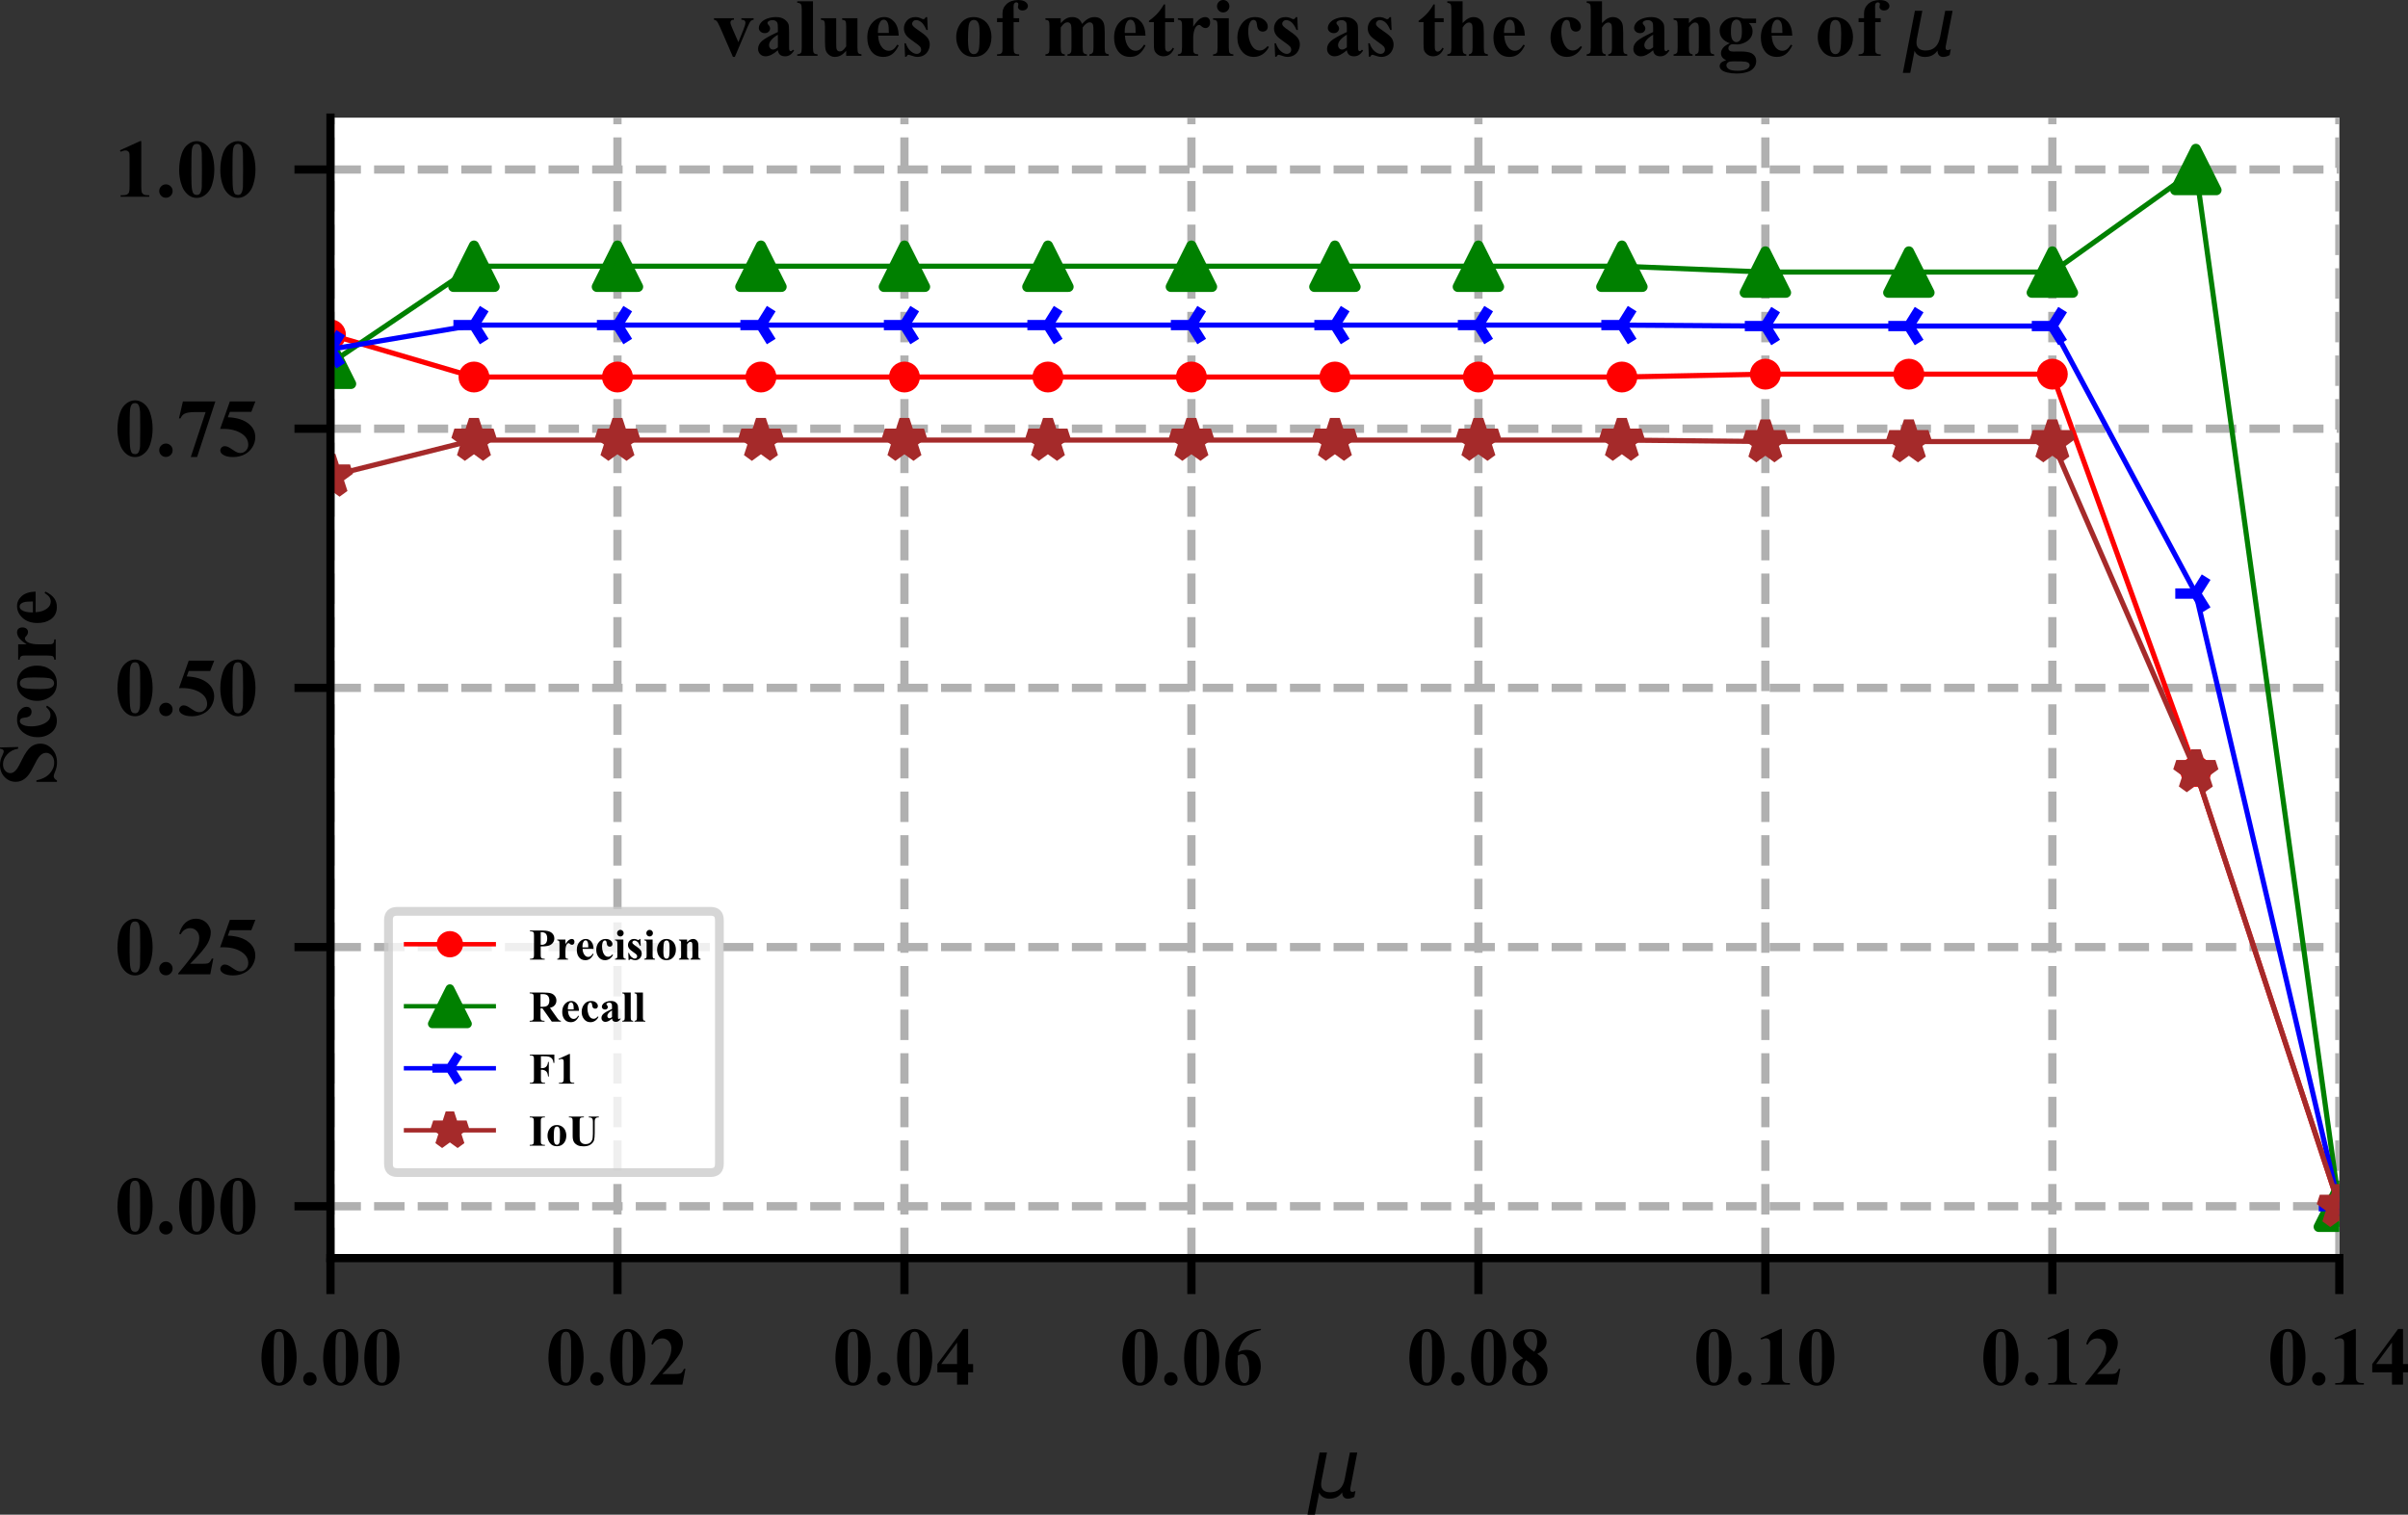 <?xml version="1.0" encoding="UTF-8" standalone="no"?>
<svg
   xmlns:dc="http://purl.org/dc/elements/1.1/"
   xmlns:cc="http://creativecommons.org/ns#"
   xmlns:rdf="http://www.w3.org/1999/02/22-rdf-syntax-ns#"
   xmlns:svg="http://www.w3.org/2000/svg"
   xmlns="http://www.w3.org/2000/svg"
   xmlns:xlink="http://www.w3.org/1999/xlink"
   xmlns:sodipodi="http://sodipodi.sourceforge.net/DTD/sodipodi-0.dtd"
   xmlns:inkscape="http://www.inkscape.org/namespaces/inkscape"
   inkscape:export-ydpi="300"
   inkscape:export-xdpi="300"
   inkscape:export-filename="C:\python_pycharm_label_test\compared_experiments\segmentation\216802_216803-100050_100051-18_mu_polyline.png"
   inkscape:version="1.0 (4035a4fb49, 2020-05-01)"
   sodipodi:docname="216802_216803-100050_100051-18_mu_polyline.svg"
   id="svg689"
   width="234.105pt"
   viewBox="0 0 234.105 147.265"
   version="1.1"
   height="147.265pt">
  <rect x="0" y="0" width="234.105" height="147.265" fill="#333333" stroke="none"/>
  <sodipodi:namedview
     inkscape:current-layer="axes_1"
     inkscape:window-maximized="1"
     inkscape:window-y="-8"
     inkscape:window-x="-8"
     inkscape:cy="88.213333"
     inkscape:cx="168.83833"
     inkscape:zoom="3.2738095"
     showgrid="false"
     id="namedview691"
     inkscape:window-height="1058"
     inkscape:window-width="1858"
     inkscape:pageshadow="2"
     inkscape:pageopacity="0"
     guidetolerance="10"
     gridtolerance="10"
     objecttolerance="10"
     borderopacity="1"
     bordercolor="#666666"
     pagecolor="#ffffff" />
  <defs
     id="defs4">
    <style
       id="style2"
       type="text/css">
*{stroke-linecap:butt;stroke-linejoin:round;}
  </style>
  </defs>
  <g
     transform="translate(0.629,-5.84)"
     id="figure_1">
    <g
       id="axes_1">
      <g
         id="patch_2">
        <path
           id="path9"
           style="fill:#ffffff"
           d="M 31.5,128.16 H 226.8 V 17.28 H 31.5 Z" />
      </g>
      <g
         id="matplotlib.axis_1">
        <g
           id="xtick_1">
          <g
             id="line2d_1">
            <path
               id="path12"
               style="fill:none;stroke:#b0b0b0;stroke-width:0.8;stroke-dasharray:2.96, 1.28;stroke-dashoffset:0"
               d="M 31.5,128.16 V 17.28"
               clip-path="url(#p0a0aaf928d)" />
          </g>
          <g
             id="line2d_2">
            <defs
               id="defs16">
              <path
                 style="stroke:#000000;stroke-width:0.8"
                 id="m0b8a6eb1d0"
                 d="M 0,0 V 3.5" />
            </defs>
            <g
               id="g20">
              <use
                 height="100%"
                 width="100%"
                 id="use18"
                 y="128.16"
                 xlink:href="#m0b8a6eb1d0"
                 x="31.5"
                 style="stroke:#000000;stroke-width:0.8" />
            </g>
          </g>
          <g
             id="text_1">
            <!-- 0.00 -->
            <defs
               id="defs25">
              <path
                 id="TimesNewRomanPS-BoldMT-48"
                 d="M 46.344,33.109 Q 46.344,23.188 43.562,14.594 41.891,9.328 39.078,5.953 36.281,2.594 32.719,0.609 29.156,-1.375 24.953,-1.375 q -4.781,0 -8.641,2.438 -3.859,2.453 -6.844,7 -2.141,3.312 -3.75,8.828 -2.109,7.469 -2.109,15.438 0,10.781 3.031,19.828 2.484,7.469 7.562,11.438 5.078,3.984 10.75,3.984 5.766,0 10.766,-3.938 5,-3.922 7.344,-10.562 3.281,-9.125 3.281,-19.969 z m -15.047,0.094 q 0,17.391 -0.188,20.266 -0.5,6.781 -2.344,9.172 -1.219,1.562 -3.953,1.562 -2.109,0 -3.328,-1.172 Q 19.672,61.328 19.031,57 q -0.625,-4.312 -0.625,-30.141 0,-14.062 0.984,-18.844 0.734,-3.469 2.094,-4.641 1.375,-1.172 3.609,-1.172 2.453,0 3.672,1.562 2.047,2.734 2.344,8.438 z" />
              <path
                 id="TimesNewRomanPS-BoldMT-46"
                 d="m 12.5,15.047 q 3.422,0 5.781,-2.406 2.375,-2.391 2.375,-5.75 0,-3.375 -2.391,-5.75 Q 15.875,-1.219 12.5,-1.219 q -3.375,0 -5.75,2.359 -2.359,2.375 -2.359,5.75 0,3.359 2.359,5.75 2.375,2.406 5.75,2.406 z" />
            </defs>
            <g
               id="g35"
               transform="matrix(0.08,0,0,-0.08,24.5,140.458)">
              <use
                 height="100%"
                 width="100%"
                 y="0"
                 x="0"
                 id="use27"
                 xlink:href="#TimesNewRomanPS-BoldMT-48" />
              <use
                 height="100%"
                 width="100%"
                 y="0"
                 id="use29"
                 xlink:href="#TimesNewRomanPS-BoldMT-46"
                 x="50" />
              <use
                 height="100%"
                 width="100%"
                 y="0"
                 id="use31"
                 xlink:href="#TimesNewRomanPS-BoldMT-48"
                 x="75" />
              <use
                 height="100%"
                 width="100%"
                 y="0"
                 id="use33"
                 xlink:href="#TimesNewRomanPS-BoldMT-48"
                 x="125" />
            </g>
          </g>
        </g>
        <g
           id="xtick_2">
          <g
             id="line2d_3">
            <path
               id="path39"
               style="fill:none;stroke:#b0b0b0;stroke-width:0.8;stroke-dasharray:2.96, 1.28;stroke-dashoffset:0"
               d="M 59.4,128.16 V 17.28"
               clip-path="url(#p0a0aaf928d)" />
          </g>
          <g
             id="line2d_4">
            <g
               id="g44">
              <use
                 height="100%"
                 width="100%"
                 id="use42"
                 y="128.16"
                 xlink:href="#m0b8a6eb1d0"
                 x="59.4"
                 style="stroke:#000000;stroke-width:0.8" />
            </g>
          </g>
          <g
             id="text_2">
            <!-- 0.02 -->
            <defs
               id="defs48">
              <path
                 id="TimesNewRomanPS-BoldMT-50"
                 d="M 41.406,0 H 2.438 v 1.078 q 17.922,21.328 21.75,28.703 3.844,7.375 3.844,14.406 0,5.125 -3.172,8.516 -3.172,3.406 -7.766,3.406 -7.516,0 -11.672,-7.531 l -1.812,0.641 Q 6.25,58.594 11.625,63.078 q 5.375,4.5 12.406,4.5 5.016,0 9.172,-2.344 4.156,-2.344 6.5,-6.422 2.344,-4.078 2.344,-7.641 0,-6.5 -3.625,-13.188 Q 33.5,28.953 16.891,12.797 h 14.312 q 5.266,0 6.859,0.438 1.594,0.438 2.609,1.484 1.031,1.047 2.688,4.422 H 45.125 Z" />
            </defs>
            <g
               id="g58"
               transform="matrix(0.08,0,0,-0.08,52.4,140.458)">
              <use
                 height="100%"
                 width="100%"
                 y="0"
                 x="0"
                 id="use50"
                 xlink:href="#TimesNewRomanPS-BoldMT-48" />
              <use
                 height="100%"
                 width="100%"
                 y="0"
                 id="use52"
                 xlink:href="#TimesNewRomanPS-BoldMT-46"
                 x="50" />
              <use
                 height="100%"
                 width="100%"
                 y="0"
                 id="use54"
                 xlink:href="#TimesNewRomanPS-BoldMT-48"
                 x="75" />
              <use
                 height="100%"
                 width="100%"
                 y="0"
                 id="use56"
                 xlink:href="#TimesNewRomanPS-BoldMT-50"
                 x="125" />
            </g>
          </g>
        </g>
        <g
           id="xtick_3">
          <g
             id="line2d_5">
            <path
               id="path62"
               style="fill:none;stroke:#b0b0b0;stroke-width:0.8;stroke-dasharray:2.96, 1.28;stroke-dashoffset:0"
               d="M 87.3,128.16 V 17.28"
               clip-path="url(#p0a0aaf928d)" />
          </g>
          <g
             id="line2d_6">
            <g
               id="g67">
              <use
                 height="100%"
                 width="100%"
                 id="use65"
                 y="128.16"
                 xlink:href="#m0b8a6eb1d0"
                 x="87.3"
                 style="stroke:#000000;stroke-width:0.8" />
            </g>
          </g>
          <g
             id="text_3">
            <!-- 0.04 -->
            <defs
               id="defs71">
              <path
                 id="TimesNewRomanPS-BoldMT-52"
                 d="m 2.484,24.953 31.453,42.625 h 5.953 v -42.625 h 6.062 V 14.844 h -6.062 V 0 H 26.469 V 14.844 H 2.484 Z m 4.75,0 H 26.469 v 26.125 z" />
            </defs>
            <g
               id="g81"
               transform="matrix(0.08,0,0,-0.08,80.3,140.458)">
              <use
                 height="100%"
                 width="100%"
                 y="0"
                 x="0"
                 id="use73"
                 xlink:href="#TimesNewRomanPS-BoldMT-48" />
              <use
                 height="100%"
                 width="100%"
                 y="0"
                 id="use75"
                 xlink:href="#TimesNewRomanPS-BoldMT-46"
                 x="50" />
              <use
                 height="100%"
                 width="100%"
                 y="0"
                 id="use77"
                 xlink:href="#TimesNewRomanPS-BoldMT-48"
                 x="75" />
              <use
                 height="100%"
                 width="100%"
                 y="0"
                 id="use79"
                 xlink:href="#TimesNewRomanPS-BoldMT-52"
                 x="125" />
            </g>
          </g>
        </g>
        <g
           id="xtick_4">
          <g
             id="line2d_7">
            <path
               id="path85"
               style="fill:none;stroke:#b0b0b0;stroke-width:0.8;stroke-dasharray:2.96, 1.28;stroke-dashoffset:0"
               d="M 115.2,128.16 V 17.28"
               clip-path="url(#p0a0aaf928d)" />
          </g>
          <g
             id="line2d_8">
            <g
               id="g90">
              <use
                 height="100%"
                 width="100%"
                 id="use88"
                 y="128.16"
                 xlink:href="#m0b8a6eb1d0"
                 x="115.2"
                 style="stroke:#000000;stroke-width:0.8" />
            </g>
          </g>
          <g
             id="text_4">
            <!-- 0.06 -->
            <defs
               id="defs94">
              <path
                 id="TimesNewRomanPS-BoldMT-54"
                 d="M 46.969,67.578 V 66.219 q -8.828,-2.25 -14.188,-5.797 -5.344,-3.531 -8.453,-8.594 -3.094,-5.047 -4.797,-12.516 2.156,1.453 3.562,1.906 3.172,0.969 6.406,0.969 7.422,0 12.375,-5.406 4.953,-5.391 4.953,-14.703 0,-6.547 -2.688,-12.016 -2.688,-5.469 -7.625,-8.453 Q 31.594,-1.375 25.984,-1.375 19.875,-1.375 14.688,1.969 9.516,5.328 6.609,11.766 3.719,18.219 3.719,25.781 q 0,11.141 5.344,20.734 5.344,9.594 15.172,15.281 9.844,5.688 22.734,5.781 z M 18.891,35.359 Q 18.5,28.609 18.5,25.484 18.5,18.75 19.797,12.453 21.094,6.156 23.344,3.609 24.953,1.812 27.156,1.812 q 2.234,0 3.984,2.609 1.766,2.609 1.766,10.625 0,13.469 -3.266,18.594 -2.094,3.328 -5.672,3.328 -1.953,0 -5.078,-1.609 z" />
            </defs>
            <g
               id="g104"
               transform="matrix(0.08,0,0,-0.08,108.2,140.458)">
              <use
                 height="100%"
                 width="100%"
                 y="0"
                 x="0"
                 id="use96"
                 xlink:href="#TimesNewRomanPS-BoldMT-48" />
              <use
                 height="100%"
                 width="100%"
                 y="0"
                 id="use98"
                 xlink:href="#TimesNewRomanPS-BoldMT-46"
                 x="50" />
              <use
                 height="100%"
                 width="100%"
                 y="0"
                 id="use100"
                 xlink:href="#TimesNewRomanPS-BoldMT-48"
                 x="75" />
              <use
                 height="100%"
                 width="100%"
                 y="0"
                 id="use102"
                 xlink:href="#TimesNewRomanPS-BoldMT-54"
                 x="125" />
            </g>
          </g>
        </g>
        <g
           id="xtick_5">
          <g
             id="line2d_9">
            <path
               id="path108"
               style="fill:none;stroke:#b0b0b0;stroke-width:0.8;stroke-dasharray:2.96, 1.28;stroke-dashoffset:0"
               d="M 143.1,128.16 V 17.28"
               clip-path="url(#p0a0aaf928d)" />
          </g>
          <g
             id="line2d_10">
            <g
               id="g113">
              <use
                 height="100%"
                 width="100%"
                 id="use111"
                 y="128.16"
                 xlink:href="#m0b8a6eb1d0"
                 x="143.1"
                 style="stroke:#000000;stroke-width:0.8" />
            </g>
          </g>
          <g
             id="text_5">
            <!-- 0.08 -->
            <defs
               id="defs117">
              <path
                 id="TimesNewRomanPS-BoldMT-56"
                 d="m 34.078,37.406 q 6.984,-5.125 9.688,-9.547 2.719,-4.422 2.719,-10.141 0,-8 -6.031,-13.547 -6.031,-5.547 -16.375,-5.547 -9.812,0 -15.188,4.828 -5.375,4.844 -5.375,11.828 0,5.328 3.094,9.328 3.109,4 10.328,7.328 -7.859,6 -10.078,9.812 -2.219,3.812 -2.219,8.844 0,6.641 5.641,11.688 5.641,5.047 15.453,5.047 9.469,0 14.562,-4.469 5.109,-4.453 5.109,-10.703 0,-4.688 -2.766,-8.281 -2.75,-3.594 -8.562,-6.469 z M 30.375,39.891 q 1.797,2.438 2.672,5.469 Q 33.938,48.391 33.938,52 q 0,6.344 -2.734,9.719 -2.047,2.594 -5.672,2.594 -3.266,0 -5.562,-2.375 -2.297,-2.359 -2.297,-5.875 0,-3.578 2.562,-7.406 2.562,-3.828 10.141,-8.766 z M 20.609,29.594 q -1.516,-1.375 -2.156,-2.5 -0.969,-1.703 -1.75,-4.984 -0.781,-3.266 -0.781,-6.828 0,-4.594 1.172,-7.688 Q 18.266,4.5 20.438,3.125 q 2.172,-1.359 4.469,-1.359 3.562,0 6,2.609 2.438,2.609 2.438,7.156 0,9.469 -12.734,18.062 z" />
            </defs>
            <g
               id="g127"
               transform="matrix(0.08,0,0,-0.08,136.1,140.458)">
              <use
                 height="100%"
                 width="100%"
                 y="0"
                 x="0"
                 id="use119"
                 xlink:href="#TimesNewRomanPS-BoldMT-48" />
              <use
                 height="100%"
                 width="100%"
                 y="0"
                 id="use121"
                 xlink:href="#TimesNewRomanPS-BoldMT-46"
                 x="50" />
              <use
                 height="100%"
                 width="100%"
                 y="0"
                 id="use123"
                 xlink:href="#TimesNewRomanPS-BoldMT-48"
                 x="75" />
              <use
                 height="100%"
                 width="100%"
                 y="0"
                 id="use125"
                 xlink:href="#TimesNewRomanPS-BoldMT-56"
                 x="125" />
            </g>
          </g>
        </g>
        <g
           id="xtick_6">
          <g
             id="line2d_11">
            <path
               id="path131"
               style="fill:none;stroke:#b0b0b0;stroke-width:0.8;stroke-dasharray:2.96, 1.28;stroke-dashoffset:0"
               d="M 171,128.16 V 17.28"
               clip-path="url(#p0a0aaf928d)" />
          </g>
          <g
             id="line2d_12">
            <g
               id="g136">
              <use
                 height="100%"
                 width="100%"
                 id="use134"
                 y="128.16"
                 xlink:href="#m0b8a6eb1d0"
                 x="171"
                 style="stroke:#000000;stroke-width:0.8" />
            </g>
          </g>
          <g
             id="text_6">
            <!-- 0.10 -->
            <defs
               id="defs140">
              <path
                 id="TimesNewRomanPS-BoldMT-49"
                 d="m 32.562,67.578 v -54.156 q 0,-6.094 0.531,-7.781 0.547,-1.688 2.25,-2.766 1.719,-1.062 5.484,-1.062 h 1.5 V 0 H 7.469 v 1.812 h 1.766 q 4.25,0 6.047,0.969 1.812,0.984 2.438,2.688 0.641,1.703 0.641,7.953 V 47.75 q 0,4.594 -0.438,5.734 -0.438,1.156 -1.641,1.953 -1.188,0.812 -2.75,0.812 -2.5,0 -6.062,-1.562 l -0.875,1.766 24.359,11.125 z" />
            </defs>
            <g
               id="g150"
               transform="matrix(0.08,0,0,-0.08,164,140.458)">
              <use
                 height="100%"
                 width="100%"
                 y="0"
                 x="0"
                 id="use142"
                 xlink:href="#TimesNewRomanPS-BoldMT-48" />
              <use
                 height="100%"
                 width="100%"
                 y="0"
                 id="use144"
                 xlink:href="#TimesNewRomanPS-BoldMT-46"
                 x="50" />
              <use
                 height="100%"
                 width="100%"
                 y="0"
                 id="use146"
                 xlink:href="#TimesNewRomanPS-BoldMT-49"
                 x="75" />
              <use
                 height="100%"
                 width="100%"
                 y="0"
                 id="use148"
                 xlink:href="#TimesNewRomanPS-BoldMT-48"
                 x="125" />
            </g>
          </g>
        </g>
        <g
           id="xtick_7">
          <g
             id="line2d_13">
            <path
               id="path154"
               style="fill:none;stroke:#b0b0b0;stroke-width:0.8;stroke-dasharray:2.96, 1.28;stroke-dashoffset:0"
               d="M 198.9,128.16 V 17.28"
               clip-path="url(#p0a0aaf928d)" />
          </g>
          <g
             id="line2d_14">
            <g
               id="g159">
              <use
                 height="100%"
                 width="100%"
                 id="use157"
                 y="128.16"
                 xlink:href="#m0b8a6eb1d0"
                 x="198.9"
                 style="stroke:#000000;stroke-width:0.8" />
            </g>
          </g>
          <g
             id="text_7">
            <!-- 0.12 -->
            <g
               id="g170"
               transform="matrix(0.08,0,0,-0.08,191.9,140.458)">
              <use
                 height="100%"
                 width="100%"
                 y="0"
                 x="0"
                 id="use162"
                 xlink:href="#TimesNewRomanPS-BoldMT-48" />
              <use
                 height="100%"
                 width="100%"
                 y="0"
                 id="use164"
                 xlink:href="#TimesNewRomanPS-BoldMT-46"
                 x="50" />
              <use
                 height="100%"
                 width="100%"
                 y="0"
                 id="use166"
                 xlink:href="#TimesNewRomanPS-BoldMT-49"
                 x="75" />
              <use
                 height="100%"
                 width="100%"
                 y="0"
                 id="use168"
                 xlink:href="#TimesNewRomanPS-BoldMT-50"
                 x="125" />
            </g>
          </g>
        </g>
        <g
           id="xtick_8">
          <g
             id="line2d_15">
            <path
               id="path174"
               style="fill:none;stroke:#b0b0b0;stroke-width:0.8;stroke-dasharray:2.96, 1.28;stroke-dashoffset:0"
               d="M 226.8,128.16 V 17.28"
               clip-path="url(#p0a0aaf928d)" />
          </g>
          <g
             id="line2d_16">
            <g
               id="g179">
              <use
                 height="100%"
                 width="100%"
                 id="use177"
                 y="128.16"
                 xlink:href="#m0b8a6eb1d0"
                 x="226.8"
                 style="stroke:#000000;stroke-width:0.8" />
            </g>
          </g>
          <g
             id="text_8">
            <!-- 0.14 -->
            <g
               id="g190"
               transform="matrix(0.08,0,0,-0.08,219.8,140.458)">
              <use
                 height="100%"
                 width="100%"
                 y="0"
                 x="0"
                 id="use182"
                 xlink:href="#TimesNewRomanPS-BoldMT-48" />
              <use
                 height="100%"
                 width="100%"
                 y="0"
                 id="use184"
                 xlink:href="#TimesNewRomanPS-BoldMT-46"
                 x="50" />
              <use
                 height="100%"
                 width="100%"
                 y="0"
                 id="use186"
                 xlink:href="#TimesNewRomanPS-BoldMT-49"
                 x="75" />
              <use
                 height="100%"
                 width="100%"
                 y="0"
                 id="use188"
                 xlink:href="#TimesNewRomanPS-BoldMT-52"
                 x="125" />
            </g>
          </g>
        </g>
        <g
           id="text_9">
          <!-- $\mu$ -->
          <defs
             id="defs195">
            <path
               id="DejaVuSans-Oblique-956"
               d="M -1.312,-20.797 13.375,54.688 h 9.031 L 15.766,20.656 q -0.188,-1.031 -0.344,-2.297 -0.141,-1.266 -0.141,-2.531 0,-4.547 2.859,-7 Q 21,6.391 26.312,6.391 q 7.234,0 11.672,4.094 Q 42.438,14.594 44,22.797 L 50.203,54.688 H 59.188 L 51.031,12.641 Q 50.828,11.719 50.75,11.031 50.688,10.359 50.688,9.812 q 0,-1.516 0.609,-2.219 0.609,-0.703 1.922,-0.703 0.5,0 1.344,0.234 0.859,0.25 2.422,0.891 l -1.375,-7.234 q -2.141,-1.078 -4.094,-1.641 -1.953,-0.562 -3.812,-0.562 -3.219,0 -5.047,2.047 -1.828,2.062 -1.828,5.672 -2.734,-3.906 -6.531,-5.812 -3.781,-1.906 -8.906,-1.906 -4.547,0 -7.938,2.094 -3.391,2.109 -4.469,5.531 l -5.266,-27 z" />
          </defs>
          <g
             id="g199"
             transform="matrix(0.08,0,0,-0.08,126.59,151.466)">
            <use
               height="100%"
               width="100%"
               y="0"
               x="0"
               id="use197"
               xlink:href="#DejaVuSans-Oblique-956"
               transform="translate(0,0.312)" />
          </g>
        </g>
      </g>
      <g
         id="matplotlib.axis_2">
        <g
           id="ytick_1">
          <g
             id="line2d_17">
            <path
               id="path203"
               style="fill:none;stroke:#b0b0b0;stroke-width:0.8;stroke-dasharray:2.96, 1.28;stroke-dashoffset:0"
               d="M 31.5,123.12 H 226.8"
               clip-path="url(#p0a0aaf928d)" />
          </g>
          <g
             id="line2d_18">
            <defs
               id="defs207">
              <path
                 style="stroke:#000000;stroke-width:0.8"
                 id="mb89e1f6b48"
                 d="M 0,0 H -3.5" />
            </defs>
            <g
               id="g211">
              <use
                 height="100%"
                 width="100%"
                 id="use209"
                 y="123.12"
                 xlink:href="#mb89e1f6b48"
                 x="31.5"
                 style="stroke:#000000;stroke-width:0.8" />
            </g>
          </g>
          <g
             id="text_10">
            <!-- 0.00 -->
            <g
               id="g222"
               transform="matrix(0.08,0,0,-0.08,10.5,125.769)">
              <use
                 height="100%"
                 width="100%"
                 y="0"
                 x="0"
                 id="use214"
                 xlink:href="#TimesNewRomanPS-BoldMT-48" />
              <use
                 height="100%"
                 width="100%"
                 y="0"
                 id="use216"
                 xlink:href="#TimesNewRomanPS-BoldMT-46"
                 x="50" />
              <use
                 height="100%"
                 width="100%"
                 y="0"
                 id="use218"
                 xlink:href="#TimesNewRomanPS-BoldMT-48"
                 x="75" />
              <use
                 height="100%"
                 width="100%"
                 y="0"
                 id="use220"
                 xlink:href="#TimesNewRomanPS-BoldMT-48"
                 x="125" />
            </g>
          </g>
        </g>
        <g
           id="ytick_2">
          <g
             id="line2d_19">
            <path
               id="path226"
               style="fill:none;stroke:#b0b0b0;stroke-width:0.8;stroke-dasharray:2.96, 1.28;stroke-dashoffset:0"
               d="M 31.5,97.92 H 226.8"
               clip-path="url(#p0a0aaf928d)" />
          </g>
          <g
             id="line2d_20">
            <g
               id="g231">
              <use
                 height="100%"
                 width="100%"
                 id="use229"
                 y="97.92"
                 xlink:href="#mb89e1f6b48"
                 x="31.5"
                 style="stroke:#000000;stroke-width:0.8" />
            </g>
          </g>
          <g
             id="text_11">
            <!-- 0.25 -->
            <defs
               id="defs235">
              <path
                 id="TimesNewRomanPS-BoldMT-53"
                 d="m 15.234,66.219 h 31 L 41.312,53.609 H 15.234 L 12.75,47.016 q 16.844,-0.625 25.922,-8.391 7.469,-6.391 7.469,-15.922 0,-6.094 -3.469,-11.938 Q 39.203,4.938 32.906,1.781 26.609,-1.375 19.094,-1.375 q -8.109,0 -12.453,3.031 -3.031,2.156 -3.031,4.891 0,2.094 1.578,3.703 1.594,1.609 3.703,1.609 1.906,0 3.859,-0.781 1.953,-0.781 6.688,-4.094 2.969,-2.047 5.125,-2.828 1.516,-0.594 3.422,-0.594 4,0 6.797,2.922 2.812,2.938 2.812,7.047 0,8.594 -8.594,13.953 -8.594,5.375 -21.672,5.375 Q 6,32.859 3.375,32.812 Z" />
            </defs>
            <g
               id="g245"
               transform="matrix(0.08,0,0,-0.08,10.5,100.569)">
              <use
                 height="100%"
                 width="100%"
                 y="0"
                 x="0"
                 id="use237"
                 xlink:href="#TimesNewRomanPS-BoldMT-48" />
              <use
                 height="100%"
                 width="100%"
                 y="0"
                 id="use239"
                 xlink:href="#TimesNewRomanPS-BoldMT-46"
                 x="50" />
              <use
                 height="100%"
                 width="100%"
                 y="0"
                 id="use241"
                 xlink:href="#TimesNewRomanPS-BoldMT-50"
                 x="75" />
              <use
                 height="100%"
                 width="100%"
                 y="0"
                 id="use243"
                 xlink:href="#TimesNewRomanPS-BoldMT-53"
                 x="125" />
            </g>
          </g>
        </g>
        <g
           id="ytick_3">
          <g
             id="line2d_21">
            <path
               id="path249"
               style="fill:none;stroke:#b0b0b0;stroke-width:0.8;stroke-dasharray:2.96, 1.28;stroke-dashoffset:0"
               d="M 31.5,72.72 H 226.8"
               clip-path="url(#p0a0aaf928d)" />
          </g>
          <g
             id="line2d_22">
            <g
               id="g254">
              <use
                 height="100%"
                 width="100%"
                 id="use252"
                 y="72.72"
                 xlink:href="#mb89e1f6b48"
                 x="31.5"
                 style="stroke:#000000;stroke-width:0.8" />
            </g>
          </g>
          <g
             id="text_12">
            <!-- 0.50 -->
            <g
               id="g265"
               transform="matrix(0.08,0,0,-0.08,10.5,75.369)">
              <use
                 height="100%"
                 width="100%"
                 y="0"
                 x="0"
                 id="use257"
                 xlink:href="#TimesNewRomanPS-BoldMT-48" />
              <use
                 height="100%"
                 width="100%"
                 y="0"
                 id="use259"
                 xlink:href="#TimesNewRomanPS-BoldMT-46"
                 x="50" />
              <use
                 height="100%"
                 width="100%"
                 y="0"
                 id="use261"
                 xlink:href="#TimesNewRomanPS-BoldMT-53"
                 x="75" />
              <use
                 height="100%"
                 width="100%"
                 y="0"
                 id="use263"
                 xlink:href="#TimesNewRomanPS-BoldMT-48"
                 x="125" />
            </g>
          </g>
        </g>
        <g
           id="ytick_4">
          <g
             id="line2d_23">
            <path
               id="path269"
               style="fill:none;stroke:#b0b0b0;stroke-width:0.8;stroke-dasharray:2.96, 1.28;stroke-dashoffset:0"
               d="M 31.5,47.52 H 226.8"
               clip-path="url(#p0a0aaf928d)" />
          </g>
          <g
             id="line2d_24">
            <g
               id="g274">
              <use
                 height="100%"
                 width="100%"
                 id="use272"
                 y="47.52"
                 xlink:href="#mb89e1f6b48"
                 x="31.5"
                 style="stroke:#000000;stroke-width:0.8" />
            </g>
          </g>
          <g
             id="text_13">
            <!-- 0.75 -->
            <defs
               id="defs278">
              <path
                 id="TimesNewRomanPS-BoldMT-55"
                 d="M 17.719,-1.375 35.75,53.266 H 22.016 q -8.047,0 -12.109,-2.094 -2.828,-1.469 -4.688,-5.516 H 3.375 l 4.781,20.562 H 47.609 L 25.391,-1.375 Z" />
            </defs>
            <g
               id="g288"
               transform="matrix(0.08,0,0,-0.08,10.5,50.169)">
              <use
                 height="100%"
                 width="100%"
                 y="0"
                 x="0"
                 id="use280"
                 xlink:href="#TimesNewRomanPS-BoldMT-48" />
              <use
                 height="100%"
                 width="100%"
                 y="0"
                 id="use282"
                 xlink:href="#TimesNewRomanPS-BoldMT-46"
                 x="50" />
              <use
                 height="100%"
                 width="100%"
                 y="0"
                 id="use284"
                 xlink:href="#TimesNewRomanPS-BoldMT-55"
                 x="75" />
              <use
                 height="100%"
                 width="100%"
                 y="0"
                 id="use286"
                 xlink:href="#TimesNewRomanPS-BoldMT-53"
                 x="125" />
            </g>
          </g>
        </g>
        <g
           id="ytick_5">
          <g
             id="line2d_25">
            <path
               id="path292"
               style="fill:none;stroke:#b0b0b0;stroke-width:0.8;stroke-dasharray:2.96, 1.28;stroke-dashoffset:0"
               d="M 31.5,22.32 H 226.8"
               clip-path="url(#p0a0aaf928d)" />
          </g>
          <g
             id="line2d_26">
            <g
               id="g297">
              <use
                 height="100%"
                 width="100%"
                 id="use295"
                 y="22.32"
                 xlink:href="#mb89e1f6b48"
                 x="31.5"
                 style="stroke:#000000;stroke-width:0.8" />
            </g>
          </g>
          <g
             id="text_14">
            <!-- 1.00 -->
            <g
               id="g308"
               transform="matrix(0.08,0,0,-0.08,10.5,24.969)">
              <use
                 height="100%"
                 width="100%"
                 y="0"
                 x="0"
                 id="use300"
                 xlink:href="#TimesNewRomanPS-BoldMT-49" />
              <use
                 height="100%"
                 width="100%"
                 y="0"
                 id="use302"
                 xlink:href="#TimesNewRomanPS-BoldMT-46"
                 x="50" />
              <use
                 height="100%"
                 width="100%"
                 y="0"
                 id="use304"
                 xlink:href="#TimesNewRomanPS-BoldMT-48"
                 x="75" />
              <use
                 height="100%"
                 width="100%"
                 y="0"
                 id="use306"
                 xlink:href="#TimesNewRomanPS-BoldMT-48"
                 x="125" />
            </g>
          </g>
        </g>
        <g
           id="text_15">
          <!-- Score -->
          <defs
             id="defs317">
            <path
               id="TimesNewRomanPS-BoldMT-83"
               d="m 46.969,67.719 0.547,-22.062 h -2 Q 44.094,53.953 38.547,59 q -5.531,5.062 -11.984,5.062 -4.984,0 -7.891,-2.672 -2.906,-2.656 -2.906,-6.109 0,-2.203 1.031,-3.906 1.422,-2.297 4.547,-4.547 2.297,-1.609 10.594,-5.719 11.625,-5.703 15.672,-10.781 4,-5.078 4,-11.625 0,-8.297 -6.469,-14.281 Q 38.672,-1.562 28.719,-1.562 q -3.125,0 -5.922,0.641 -2.781,0.625 -6.969,2.391 -2.344,0.969 -3.859,0.969 -1.281,0 -2.703,-0.984 -1.406,-0.969 -2.281,-2.969 h -1.812 v 25 h 1.812 Q 9.125,12.938 15.25,7.391 q 6.141,-5.531 13.219,-5.531 5.469,0 8.719,2.969 3.25,2.984 3.25,6.938 0,2.344 -1.25,4.531 -1.25,2.203 -3.797,4.188 -2.531,1.984 -8.969,5.156 -9.031,4.438 -13,7.562 -3.953,3.125 -6.078,6.984 -2.125,3.859 -2.125,8.5 0,7.906 5.812,13.469 5.812,5.562 14.656,5.562 3.219,0 6.25,-0.781 2.297,-0.578 5.594,-2.172 3.297,-1.578 4.609,-1.578 1.266,0 2,0.781 0.734,0.781 1.375,3.75 z" />
            <path
               id="TimesNewRomanPS-BoldMT-99"
               d="M 40.625,11.766 42.141,10.594 Q 38.922,4.547 34.109,1.578 29.297,-1.375 23.875,-1.375 q -9.125,0 -14.594,6.891 -5.469,6.891 -5.469,16.562 0,9.312 4.984,16.406 6,8.531 16.547,8.531 7.078,0 11.25,-3.562 4.172,-3.562 4.172,-7.953 0,-2.781 -1.688,-4.453 -1.672,-1.656 -4.406,-1.656 -2.891,0 -4.766,1.906 -1.875,1.906 -2.312,6.797 -0.297,3.062 -1.422,4.297 -1.125,1.219 -2.641,1.219 -2.344,0 -4,-2.5 Q 17,37.359 17,29.594 17,23.141 19.047,17.25 21.094,11.375 24.656,8.5 27.344,6.391 31,6.391 q 2.406,0 4.547,1.125 2.156,1.125 5.078,4.25 z" />
            <path
               id="TimesNewRomanPS-BoldMT-111"
               d="m 24.906,47.016 q 5.953,0 11.078,-3.078 5.125,-3.062 7.781,-8.734 2.672,-5.656 2.672,-12.406 0,-9.703 -4.938,-16.25 Q 35.547,-1.375 25.047,-1.375 q -10.297,0 -15.875,7.234 -5.562,7.234 -5.562,16.75 0,9.812 5.688,17.109 5.688,7.297 15.609,7.297 z m 0.188,-3.453 q -2.484,0 -4.266,-1.891 -1.781,-1.875 -2.344,-7.422 -0.562,-5.531 -0.562,-15.406 0,-5.219 0.688,-9.766 0.531,-3.469 2.281,-5.281 Q 22.656,2 24.906,2 q 2.188,0 3.656,1.219 1.906,1.672 2.547,4.641 0.969,4.641 0.969,18.75 0,8.297 -0.938,11.391 -0.922,3.109 -2.719,4.531 -1.266,1.031 -3.328,1.031 z" />
            <path
               id="TimesNewRomanPS-BoldMT-114"
               d="M 22.312,45.656 V 35.297 q 4.547,7.094 7.953,9.406 3.422,2.312 6.594,2.312 2.734,0 4.375,-1.688 1.641,-1.672 1.641,-4.75 0,-3.266 -1.594,-5.078 -1.578,-1.812 -3.828,-1.812 -2.594,0 -4.5,1.656 -1.891,1.672 -2.234,1.859 -0.5,0.297 -1.125,0.297 -1.422,0 -2.688,-1.078 -2,-1.656 -3.031,-4.734 -1.562,-4.734 -1.562,-10.453 V 10.75 l 0.047,-2.734 q 0,-2.797 0.344,-3.578 0.594,-1.312 1.734,-1.922 1.156,-0.609 3.891,-0.75 V 0 H 3.656 V 1.766 Q 6.641,2 7.688,3.391 8.734,4.781 8.734,10.75 v 25.234 q 0,3.906 -0.391,4.984 -0.484,1.359 -1.422,2 Q 6,43.609 3.656,43.844 v 1.812 z" />
            <path
               id="TimesNewRomanPS-BoldMT-101"
               d="M 42.047,24.469 H 17 Q 17.438,15.375 21.828,10.109 25.203,6.062 29.938,6.062 q 2.922,0 5.312,1.625 2.391,1.641 5.125,5.891 L 42.047,12.5 Q 38.328,4.938 33.828,1.781 29.344,-1.375 23.438,-1.375 13.281,-1.375 8.062,6.453 3.859,12.75 3.859,22.078 3.859,33.5 10.031,40.25 q 6.188,6.766 14.484,6.766 6.938,0 12.031,-5.688 5.109,-5.688 5.5,-16.859 z M 30.031,27.734 q 0,7.859 -0.859,10.781 -0.844,2.938 -2.656,4.453 -1.031,0.875 -2.734,0.875 -2.547,0 -4.156,-2.484 Q 16.75,37.016 16.75,29.438 v -1.703 z" />
          </defs>
          <g
             id="g329"
             transform="matrix(0,-0.08,-0.08,0,4.789,82.271)">
            <use
               height="100%"
               width="100%"
               y="0"
               x="0"
               id="use319"
               xlink:href="#TimesNewRomanPS-BoldMT-83" />
            <use
               height="100%"
               width="100%"
               y="0"
               id="use321"
               xlink:href="#TimesNewRomanPS-BoldMT-99"
               x="55.615" />
            <use
               height="100%"
               width="100%"
               y="0"
               id="use323"
               xlink:href="#TimesNewRomanPS-BoldMT-111"
               x="100" />
            <use
               height="100%"
               width="100%"
               y="0"
               id="use325"
               xlink:href="#TimesNewRomanPS-BoldMT-114"
               x="150" />
            <use
               height="100%"
               width="100%"
               y="0"
               id="use327"
               xlink:href="#TimesNewRomanPS-BoldMT-101"
               x="194.369" />
          </g>
        </g>
      </g>
      <g
         id="line2d_27">
        <path
           id="path333"
           style="fill:none;stroke:#ff0000;stroke-width:0.5;stroke-linecap:square"
           d="m 31.5,38.392 13.95,4.104 h 13.95 13.95 13.95 13.95 13.95 13.95 13.95 13.95 L 171,42.219 h 13.95 13.95 L 212.85,80.845 226.8,123.12"
           clip-path="url(#p0a0aaf928d)" />
        <defs
           id="defs336">
          <path
             style="stroke:#ff0000"
             id="mff5b4794f3"
             d="M 0,1 C 0.265,1 0.52,0.895 0.707,0.707 0.895,0.52 1,0.265 1,0 1,-0.265 0.895,-0.52 0.707,-0.707 0.52,-0.895 0.265,-1 0,-1 -0.265,-1 -0.52,-0.895 -0.707,-0.707 -0.895,-0.52 -1,-0.265 -1,0 -1,0.265 -0.895,0.52 -0.707,0.707 -0.52,0.895 -0.265,1 0,1 Z" />
        </defs>
        <g
           id="g368"
           clip-path="url(#p0a0aaf928d)">
          <use
             height="100%"
             width="100%"
             id="use338"
             y="38.392"
             xlink:href="#mff5b4794f3"
             x="31.5"
             style="fill:#ff0000;stroke:#ff0000" />
          <use
             height="100%"
             width="100%"
             id="use340"
             y="42.496"
             xlink:href="#mff5b4794f3"
             x="45.45"
             style="fill:#ff0000;stroke:#ff0000" />
          <use
             height="100%"
             width="100%"
             id="use342"
             y="42.496"
             xlink:href="#mff5b4794f3"
             x="59.4"
             style="fill:#ff0000;stroke:#ff0000" />
          <use
             height="100%"
             width="100%"
             id="use344"
             y="42.496"
             xlink:href="#mff5b4794f3"
             x="73.35"
             style="fill:#ff0000;stroke:#ff0000" />
          <use
             height="100%"
             width="100%"
             id="use346"
             y="42.496"
             xlink:href="#mff5b4794f3"
             x="87.3"
             style="fill:#ff0000;stroke:#ff0000" />
          <use
             height="100%"
             width="100%"
             id="use348"
             y="42.496"
             xlink:href="#mff5b4794f3"
             x="101.25"
             style="fill:#ff0000;stroke:#ff0000" />
          <use
             height="100%"
             width="100%"
             id="use350"
             y="42.496"
             xlink:href="#mff5b4794f3"
             x="115.2"
             style="fill:#ff0000;stroke:#ff0000" />
          <use
             height="100%"
             width="100%"
             id="use352"
             y="42.496"
             xlink:href="#mff5b4794f3"
             x="129.15"
             style="fill:#ff0000;stroke:#ff0000" />
          <use
             height="100%"
             width="100%"
             id="use354"
             y="42.496"
             xlink:href="#mff5b4794f3"
             x="143.1"
             style="fill:#ff0000;stroke:#ff0000" />
          <use
             height="100%"
             width="100%"
             id="use356"
             y="42.496"
             xlink:href="#mff5b4794f3"
             x="157.05"
             style="fill:#ff0000;stroke:#ff0000" />
          <use
             height="100%"
             width="100%"
             id="use358"
             y="42.219"
             xlink:href="#mff5b4794f3"
             x="171"
             style="fill:#ff0000;stroke:#ff0000" />
          <use
             height="100%"
             width="100%"
             id="use360"
             y="42.219"
             xlink:href="#mff5b4794f3"
             x="184.95"
             style="fill:#ff0000;stroke:#ff0000" />
          <use
             height="100%"
             width="100%"
             id="use362"
             y="42.219"
             xlink:href="#mff5b4794f3"
             x="198.9"
             style="fill:#ff0000;stroke:#ff0000" />
          <use
             height="100%"
             width="100%"
             id="use364"
             y="80.845"
             xlink:href="#mff5b4794f3"
             x="212.85"
             style="fill:#ff0000;stroke:#ff0000" />
          <use
             height="100%"
             width="100%"
             id="use366"
             y="123.12"
             xlink:href="#mff5b4794f3"
             x="226.8"
             style="fill:#ff0000;stroke:#ff0000" />
        </g>
      </g>
      <g
         id="line2d_28">
        <path
           id="path371"
           style="fill:none;stroke:#008000;stroke-width:0.5;stroke-linecap:square"
           d="M 31.5,41.159 45.45,31.724 h 13.95 13.95 13.95 13.95 13.95 13.95 13.95 13.95 L 171,32.291 h 13.95 13.95 L 212.85,22.32 226.8,123.12"
           clip-path="url(#p0a0aaf928d)" />
        <defs
           id="defs374">
          <path
             style="stroke:#008000;stroke-linejoin:miter"
             id="me2f88baf56"
             d="M 0,-2 -2,2 H 2 Z" />
        </defs>
        <g
           id="g406"
           clip-path="url(#p0a0aaf928d)">
          <use
             height="100%"
             width="100%"
             id="use376"
             y="41.159"
             xlink:href="#me2f88baf56"
             x="31.5"
             style="fill:#008000;stroke:#008000;stroke-linejoin:miter" />
          <use
             height="100%"
             width="100%"
             id="use378"
             y="31.724"
             xlink:href="#me2f88baf56"
             x="45.45"
             style="fill:#008000;stroke:#008000;stroke-linejoin:miter" />
          <use
             height="100%"
             width="100%"
             id="use380"
             y="31.724"
             xlink:href="#me2f88baf56"
             x="59.4"
             style="fill:#008000;stroke:#008000;stroke-linejoin:miter" />
          <use
             height="100%"
             width="100%"
             id="use382"
             y="31.724"
             xlink:href="#me2f88baf56"
             x="73.35"
             style="fill:#008000;stroke:#008000;stroke-linejoin:miter" />
          <use
             height="100%"
             width="100%"
             id="use384"
             y="31.724"
             xlink:href="#me2f88baf56"
             x="87.3"
             style="fill:#008000;stroke:#008000;stroke-linejoin:miter" />
          <use
             height="100%"
             width="100%"
             id="use386"
             y="31.724"
             xlink:href="#me2f88baf56"
             x="101.25"
             style="fill:#008000;stroke:#008000;stroke-linejoin:miter" />
          <use
             height="100%"
             width="100%"
             id="use388"
             y="31.724"
             xlink:href="#me2f88baf56"
             x="115.2"
             style="fill:#008000;stroke:#008000;stroke-linejoin:miter" />
          <use
             height="100%"
             width="100%"
             id="use390"
             y="31.724"
             xlink:href="#me2f88baf56"
             x="129.15"
             style="fill:#008000;stroke:#008000;stroke-linejoin:miter" />
          <use
             height="100%"
             width="100%"
             id="use392"
             y="31.724"
             xlink:href="#me2f88baf56"
             x="143.1"
             style="fill:#008000;stroke:#008000;stroke-linejoin:miter" />
          <use
             height="100%"
             width="100%"
             id="use394"
             y="31.724"
             xlink:href="#me2f88baf56"
             x="157.05"
             style="fill:#008000;stroke:#008000;stroke-linejoin:miter" />
          <use
             height="100%"
             width="100%"
             id="use396"
             y="32.291"
             xlink:href="#me2f88baf56"
             x="171"
             style="fill:#008000;stroke:#008000;stroke-linejoin:miter" />
          <use
             height="100%"
             width="100%"
             id="use398"
             y="32.291"
             xlink:href="#me2f88baf56"
             x="184.95"
             style="fill:#008000;stroke:#008000;stroke-linejoin:miter" />
          <use
             height="100%"
             width="100%"
             id="use400"
             y="32.291"
             xlink:href="#me2f88baf56"
             x="198.9"
             style="fill:#008000;stroke:#008000;stroke-linejoin:miter" />
          <use
             height="100%"
             width="100%"
             id="use402"
             y="22.32"
             xlink:href="#me2f88baf56"
             x="212.85"
             style="fill:#008000;stroke:#008000;stroke-linejoin:miter" />
          <use
             height="100%"
             width="100%"
             id="use404"
             y="123.12"
             xlink:href="#me2f88baf56"
             x="226.8"
             style="fill:#008000;stroke:#008000;stroke-linejoin:miter" />
        </g>
      </g>
      <g
         id="line2d_29">
        <path
           id="path409"
           style="fill:none;stroke:#0000ff;stroke-width:0.5;stroke-linecap:square"
           d="m 31.5,39.798 13.95,-2.351 h 13.95 13.95 13.95 13.95 13.95 13.95 13.95 13.95 l 13.95,0.095 h 13.95 13.95 L 212.85,63.552 226.8,123.12"
           clip-path="url(#p0a0aaf928d)" />
        <defs
           id="defs412">
          <path
             style="stroke:#0000ff"
             id="me140a1dde6"
             d="M 0,0 H -2 M 0,0 1,1.6 M 0,0 1,-1.6" />
        </defs>
        <g
           id="g444"
           clip-path="url(#p0a0aaf928d)">
          <use
             height="100%"
             width="100%"
             id="use414"
             y="39.798"
             xlink:href="#me140a1dde6"
             x="31.5"
             style="fill:#0000ff;stroke:#0000ff" />
          <use
             height="100%"
             width="100%"
             id="use416"
             y="37.447"
             xlink:href="#me140a1dde6"
             x="45.45"
             style="fill:#0000ff;stroke:#0000ff" />
          <use
             height="100%"
             width="100%"
             id="use418"
             y="37.447"
             xlink:href="#me140a1dde6"
             x="59.4"
             style="fill:#0000ff;stroke:#0000ff" />
          <use
             height="100%"
             width="100%"
             id="use420"
             y="37.447"
             xlink:href="#me140a1dde6"
             x="73.35"
             style="fill:#0000ff;stroke:#0000ff" />
          <use
             height="100%"
             width="100%"
             id="use422"
             y="37.447"
             xlink:href="#me140a1dde6"
             x="87.3"
             style="fill:#0000ff;stroke:#0000ff" />
          <use
             height="100%"
             width="100%"
             id="use424"
             y="37.447"
             xlink:href="#me140a1dde6"
             x="101.25"
             style="fill:#0000ff;stroke:#0000ff" />
          <use
             height="100%"
             width="100%"
             id="use426"
             y="37.447"
             xlink:href="#me140a1dde6"
             x="115.2"
             style="fill:#0000ff;stroke:#0000ff" />
          <use
             height="100%"
             width="100%"
             id="use428"
             y="37.447"
             xlink:href="#me140a1dde6"
             x="129.15"
             style="fill:#0000ff;stroke:#0000ff" />
          <use
             height="100%"
             width="100%"
             id="use430"
             y="37.447"
             xlink:href="#me140a1dde6"
             x="143.1"
             style="fill:#0000ff;stroke:#0000ff" />
          <use
             height="100%"
             width="100%"
             id="use432"
             y="37.447"
             xlink:href="#me140a1dde6"
             x="157.05"
             style="fill:#0000ff;stroke:#0000ff" />
          <use
             height="100%"
             width="100%"
             id="use434"
             y="37.542"
             xlink:href="#me140a1dde6"
             x="171"
             style="fill:#0000ff;stroke:#0000ff" />
          <use
             height="100%"
             width="100%"
             id="use436"
             y="37.542"
             xlink:href="#me140a1dde6"
             x="184.95"
             style="fill:#0000ff;stroke:#0000ff" />
          <use
             height="100%"
             width="100%"
             id="use438"
             y="37.542"
             xlink:href="#me140a1dde6"
             x="198.9"
             style="fill:#0000ff;stroke:#0000ff" />
          <use
             height="100%"
             width="100%"
             id="use440"
             y="63.552"
             xlink:href="#me140a1dde6"
             x="212.85"
             style="fill:#0000ff;stroke:#0000ff" />
          <use
             height="100%"
             width="100%"
             id="use442"
             y="123.12"
             xlink:href="#me140a1dde6"
             x="226.8"
             style="fill:#0000ff;stroke:#0000ff" />
        </g>
      </g>
      <g
         id="line2d_30">
        <path
           id="path447"
           style="fill:none;stroke:#a52a2a;stroke-width:0.5;stroke-linecap:square"
           d="m 31.5,52.111 13.95,-3.485 h 13.95 13.95 13.95 13.95 13.95 13.95 13.95 13.95 L 171,48.77 h 13.95 13.95 L 212.85,80.845 226.8,123.12"
           clip-path="url(#p0a0aaf928d)" />
        <defs
           id="defs450">
          <path
             style="stroke:#a52a2a;stroke-linejoin:bevel"
             id="m220702e957"
             d="m 0,-2 -0.449,1.382 H -1.902 L -0.727,0.236 -1.176,1.618 0,0.764 1.176,1.618 0.727,0.236 1.902,-0.618 H 0.449 Z" />
        </defs>
        <g
           id="g482"
           clip-path="url(#p0a0aaf928d)">
          <use
             height="100%"
             width="100%"
             id="use452"
             y="52.111"
             xlink:href="#m220702e957"
             x="31.5"
             style="fill:#a52a2a;stroke:#a52a2a;stroke-linejoin:bevel" />
          <use
             height="100%"
             width="100%"
             id="use454"
             y="48.626"
             xlink:href="#m220702e957"
             x="45.45"
             style="fill:#a52a2a;stroke:#a52a2a;stroke-linejoin:bevel" />
          <use
             height="100%"
             width="100%"
             id="use456"
             y="48.626"
             xlink:href="#m220702e957"
             x="59.4"
             style="fill:#a52a2a;stroke:#a52a2a;stroke-linejoin:bevel" />
          <use
             height="100%"
             width="100%"
             id="use458"
             y="48.626"
             xlink:href="#m220702e957"
             x="73.35"
             style="fill:#a52a2a;stroke:#a52a2a;stroke-linejoin:bevel" />
          <use
             height="100%"
             width="100%"
             id="use460"
             y="48.626"
             xlink:href="#m220702e957"
             x="87.3"
             style="fill:#a52a2a;stroke:#a52a2a;stroke-linejoin:bevel" />
          <use
             height="100%"
             width="100%"
             id="use462"
             y="48.626"
             xlink:href="#m220702e957"
             x="101.25"
             style="fill:#a52a2a;stroke:#a52a2a;stroke-linejoin:bevel" />
          <use
             height="100%"
             width="100%"
             id="use464"
             y="48.626"
             xlink:href="#m220702e957"
             x="115.2"
             style="fill:#a52a2a;stroke:#a52a2a;stroke-linejoin:bevel" />
          <use
             height="100%"
             width="100%"
             id="use466"
             y="48.626"
             xlink:href="#m220702e957"
             x="129.15"
             style="fill:#a52a2a;stroke:#a52a2a;stroke-linejoin:bevel" />
          <use
             height="100%"
             width="100%"
             id="use468"
             y="48.626"
             xlink:href="#m220702e957"
             x="143.1"
             style="fill:#a52a2a;stroke:#a52a2a;stroke-linejoin:bevel" />
          <use
             height="100%"
             width="100%"
             id="use470"
             y="48.626"
             xlink:href="#m220702e957"
             x="157.05"
             style="fill:#a52a2a;stroke:#a52a2a;stroke-linejoin:bevel" />
          <use
             height="100%"
             width="100%"
             id="use472"
             y="48.77"
             xlink:href="#m220702e957"
             x="171"
             style="fill:#a52a2a;stroke:#a52a2a;stroke-linejoin:bevel" />
          <use
             height="100%"
             width="100%"
             id="use474"
             y="48.77"
             xlink:href="#m220702e957"
             x="184.95"
             style="fill:#a52a2a;stroke:#a52a2a;stroke-linejoin:bevel" />
          <use
             height="100%"
             width="100%"
             id="use476"
             y="48.77"
             xlink:href="#m220702e957"
             x="198.9"
             style="fill:#a52a2a;stroke:#a52a2a;stroke-linejoin:bevel" />
          <use
             height="100%"
             width="100%"
             id="use478"
             y="80.845"
             xlink:href="#m220702e957"
             x="212.85"
             style="fill:#a52a2a;stroke:#a52a2a;stroke-linejoin:bevel" />
          <use
             height="100%"
             width="100%"
             id="use480"
             y="123.12"
             xlink:href="#m220702e957"
             x="226.8"
             style="fill:#a52a2a;stroke:#a52a2a;stroke-linejoin:bevel" />
        </g>
      </g>
      <g
         id="patch_3">
        <path
           id="path485"
           style="fill:none;stroke:#000000;stroke-width:0.8;stroke-linecap:square;stroke-linejoin:miter"
           d="M 31.5,128.16 V 17.28" />
      </g>
      <g
         id="patch_4">
        <path
           id="path488"
           style="fill:none;stroke:#000000;stroke-width:0.8;stroke-linecap:square;stroke-linejoin:miter"
           d="M 31.5,128.16 H 226.8" />
      </g>
      <g
         id="text_16">
        <!-- values of metrics as the change of $\mu$ -->
        <defs
           id="defs504">
          <path
             id="TimesNewRomanPS-BoldMT-118"
             d="M 23.969,-1.375 8.594,34.031 Q 5.812,40.438 4.25,42.141 3.125,43.406 0.922,43.844 v 1.812 h 24.281 v -1.812 q -2.297,0 -3.125,-0.828 -1.172,-1.078 -1.172,-2.531 0,-1.812 2.141,-6.797 L 30.562,16.547 36.578,31.344 q 2.578,6.359 2.578,8.984 0,1.516 -1.094,2.469 -1.094,0.953 -3.875,1.047 v 1.812 H 49.125 v -1.812 Q 46.969,43.562 45.594,42.234 44.234,40.922 41.5,34.469 L 26.266,-1.375 Z" />
          <path
             id="TimesNewRomanPS-BoldMT-97"
             d="m 28.562,6.734 q -8.344,-7.375 -14.984,-7.375 -3.906,0 -6.5,2.562 Q 4.5,4.5 4.5,8.344 q 0,5.234 4.484,9.406 4.5,4.172 19.578,11.109 v 4.594 q 0,5.172 -0.562,6.516 -0.562,1.344 -2.125,2.344 -1.562,1 -3.516,1 -3.172,0 -5.219,-1.422 -1.266,-0.875 -1.266,-2.047 0,-1.031 1.359,-2.531 1.859,-2.109 1.859,-4.062 0,-2.391 -1.781,-4.078 -1.781,-1.688 -4.672,-1.688 -3.062,0 -5.141,1.859 -2.078,1.859 -2.078,4.344 0,3.516 2.781,6.719 2.781,3.203 7.766,4.906 4.984,1.703 10.344,1.703 6.5,0 10.281,-2.766 Q 40.375,41.5 41.5,38.281 q 0.688,-2.047 0.688,-9.422 v -17.719 q 0,-3.125 0.234,-3.938 0.25,-0.812 0.734,-1.203 0.5,-0.391 1.125,-0.391 1.281,0 2.594,1.812 L 48.344,6.25 Q 45.906,2.641 43.281,1 q -2.609,-1.641 -5.922,-1.641 -3.906,0 -6.109,1.828 -2.203,1.844 -2.688,5.547 z m 0,3.562 V 25.594 Q 22.656,22.125 19.781,18.172 17.875,15.531 17.875,12.844 q 0,-2.25 1.609,-3.953 1.219,-1.328 3.422,-1.328 2.438,0 5.656,2.734 z" />
          <path
             id="TimesNewRomanPS-BoldMT-108"
             d="m 21.234,66.219 v -56.75 q 0,-4.828 1.125,-6.172 1.125,-1.344 4.406,-1.531 V 0 H 2.094 v 1.766 q 3.031,0.094 4.5,1.75 0.969,1.125 0.969,5.953 v 47.266 q 0,4.797 -1.125,6.125 -1.109,1.344 -4.344,1.547 v 1.812 z" />
          <path
             id="TimesNewRomanPS-BoldMT-117"
             d="m 47.469,45.656 v -35.75 q 0,-5.219 0.969,-6.516 0.984,-1.297 3.953,-1.625 V 0 H 33.797 V 6.109 Q 30.516,2.203 27.234,0.406 23.969,-1.375 19.922,-1.375 16.062,-1.375 13.062,1 10.062,3.375 9.031,6.547 8.016,9.719 8.016,17.625 V 35.75 q 0,5.172 -0.953,6.438 -0.953,1.266 -3.984,1.656 v 1.812 H 21.688 V 14.453 q 0,-4.875 0.453,-6.297 0.469,-1.422 1.469,-2.156 1,-0.719 2.312,-0.719 1.766,0 3.188,0.922 1.953,1.266 4.688,5.125 V 35.75 q 0,5.172 -0.953,6.438 -0.953,1.266 -3.984,1.656 v 1.812 z" />
          <path
             id="TimesNewRomanPS-BoldMT-115"
             d="m 32.234,46.922 0.719,-15.578 h -1.656 q -2.969,6.938 -6.172,9.469 -3.203,2.547 -6.375,2.547 -2,0 -3.422,-1.344 -1.406,-1.344 -1.406,-3.094 0,-1.328 0.969,-2.547 1.562,-2 8.734,-6.859 7.188,-4.859 9.453,-8.25 2.281,-3.391 2.281,-7.594 0,-3.812 -1.906,-7.469 -1.906,-3.656 -5.375,-5.625 Q 24.609,-1.375 20.406,-1.375 q -3.266,0 -8.734,2.062 -1.469,0.531 -2,0.531 -1.609,0 -2.688,-2.438 H 5.375 L 4.594,15.188 H 6.25 q 2.203,-6.453 6.031,-9.672 3.828,-3.219 7.25,-3.219 2.344,0 3.828,1.438 1.5,1.438 1.5,3.5 0,2.344 -1.469,4.047 -1.469,1.703 -6.547,5.172 -7.469,5.172 -9.672,7.906 -3.219,4.016 -3.219,8.844 0,5.281 3.641,9.547 3.641,4.266 10.516,4.266 3.719,0 7.188,-1.797 1.312,-0.734 2.141,-0.734 0.891,0 1.422,0.359 0.531,0.375 1.703,2.078 z" />
          <path
             d=""
             id="TimesNewRomanPS-BoldMT-32" />
          <path
             id="TimesNewRomanPS-BoldMT-102"
             d="M 23.391,40.875 V 9.188 q 0,-4.594 0.969,-5.766 1.562,-1.812 5.766,-1.656 V 0 H 3.219 V 1.766 Q 6.297,1.812 7.594,2.469 8.891,3.125 9.375,4.297 9.859,5.469 9.859,9.188 V 40.875 H 3.219 v 4.781 h 6.641 v 3.375 L 9.812,51.312 q 0,7.031 5.156,11.719 5.156,4.688 13.938,4.688 6,0 8.906,-2.25 2.906,-2.234 2.906,-4.969 0,-2.203 -1.812,-3.812 -1.797,-1.609 -4.781,-1.609 -2.531,0 -4.031,1.312 -1.484,1.328 -1.484,2.938 0,0.438 0.297,1.812 0.203,0.828 0.203,1.562 0,1.016 -0.594,1.5 -0.781,0.734 -1.906,0.734 -1.406,0 -2.359,-1.172 -0.953,-1.172 -0.953,-3.75 l 0.094,-8.547 v -5.812 H 30.125 V 40.875 Z" />
          <path
             id="TimesNewRomanPS-BoldMT-109"
             d="m 22.312,45.656 v -6 q 3.766,4.094 6.953,5.719 3.203,1.641 7.016,1.641 4.391,0 7.359,-2.047 2.984,-2.047 4.609,-6.25 3.906,4.391 7.484,6.344 3.594,1.953 7.5,1.953 4.734,0 7.531,-2.172 2.812,-2.172 3.906,-5.516 1.109,-3.344 1.109,-10.672 V 9.969 q 0,-5.281 0.953,-6.547 Q 77.688,2.156 80.719,1.766 V 0 H 57.125 V 1.766 Q 59.906,2 61.234,3.906 q 0.875,1.312 0.875,6.062 v 19.625 q 0,6.094 -0.484,7.75 -0.484,1.672 -1.547,2.469 -1.047,0.812 -2.453,0.812 -2.109,0 -4.266,-1.547 -2.141,-1.531 -4.328,-4.609 v -24.5 q 0,-4.938 0.828,-6.203 1.125,-1.812 4.297,-2 V 0 H 30.516 v 1.766 q 1.906,0.094 3,0.938 Q 34.625,3.562 34.984,4.75 q 0.375,1.203 0.375,5.219 v 19.625 q 0,6.203 -0.5,7.766 -0.484,1.562 -1.641,2.438 -1.141,0.875 -2.453,0.875 -1.953,0 -3.562,-1.016 -2.297,-1.516 -4.891,-5.188 v -24.5 q 0,-4.844 0.953,-6.391 Q 24.219,2.047 27.25,1.766 V 0 H 3.719 v 1.766 q 2.875,0.281 4.094,1.844 Q 8.641,4.688 8.641,9.969 V 35.75 q 0,5.172 -0.953,6.438 -0.953,1.266 -3.969,1.656 v 1.812 z" />
          <path
             id="TimesNewRomanPS-BoldMT-116"
             d="M 21.484,62.359 V 45.656 h 10.844 v -4.828 h -10.844 v -28.188 q 0,-3.953 0.359,-5.109 0.375,-1.141 1.297,-1.844 0.938,-0.703 1.719,-0.703 3.172,0 6,4.828 l 1.469,-1.078 q -3.953,-9.375 -12.844,-9.375 -4.344,0 -7.359,2.422 -3,2.422 -3.828,5.391 Q 7.812,8.844 7.812,16.156 V 40.828 H 1.859 v 1.703 q 6.156,4.344 10.469,9.125 4.328,4.797 7.547,10.703 z" />
          <path
             id="TimesNewRomanPS-BoldMT-105"
             d="m 14.359,67.781 q 3.172,0 5.359,-2.234 2.203,-2.219 2.203,-5.344 0,-3.125 -2.219,-5.328 -2.219,-2.188 -5.344,-2.188 -3.125,0 -5.328,2.188 -2.188,2.203 -2.188,5.328 0,3.125 2.188,5.344 2.203,2.234 5.328,2.234 z M 21.188,45.656 V 9.469 q 0,-4.828 1.125,-6.172 1.125,-1.344 4.391,-1.531 V 0 H 2.047 v 1.766 q 3.031,0.094 4.5,1.75 0.969,1.125 0.969,5.953 v 26.672 q 0,4.828 -1.125,6.172 -1.109,1.344 -4.344,1.531 v 1.812 z" />
          <path
             id="TimesNewRomanPS-BoldMT-104"
             d="M 22.016,66.219 V 39.797 Q 25.781,43.75 28.906,45.375 q 3.125,1.641 6.5,1.641 4.297,0 7.344,-2.438 3.047,-2.438 4.047,-5.734 1,-3.297 1,-11.109 V 9.906 q 0,-5.219 0.969,-6.516 0.984,-1.297 3.969,-1.625 V 0 H 29.594 v 1.766 q 2.438,0.328 3.656,1.953 0.875,1.266 0.875,6.188 v 20.375 q 0,5.656 -0.438,7.094 -0.438,1.438 -1.484,2.25 -1.047,0.812 -2.375,0.812 -1.953,0 -3.812,-1.344 -1.844,-1.344 -4,-4.719 V 9.906 q 0,-4.875 0.734,-6.094 0.938,-1.656 3.812,-2.047 V 0 H 3.422 v 1.766 q 2.875,0.281 4.094,1.844 Q 8.344,4.688 8.344,9.906 v 46.391 q 0,5.172 -0.953,6.438 -0.938,1.281 -3.969,1.672 v 1.812 z" />
          <path
             id="TimesNewRomanPS-BoldMT-110"
             d="M 22.016,45.656 V 39.75 q 3.516,3.812 6.734,5.531 3.234,1.734 6.938,1.734 4.453,0 7.375,-2.469 Q 46,42.094 46.969,38.422 47.75,35.641 47.75,27.734 V 9.969 q 0,-5.281 0.953,-6.578 0.953,-1.297 3.984,-1.625 V 0 H 29.594 v 1.766 q 2.578,0.328 3.703,2.141 0.781,1.219 0.781,6.062 v 20.312 q 0,5.609 -0.438,7.062 -0.438,1.469 -1.484,2.281 -1.047,0.812 -2.328,0.812 -4.188,0 -7.812,-6.016 V 9.969 q 0,-5.141 0.953,-6.516 0.953,-1.359 3.547,-1.688 V 0 H 3.422 v 1.766 q 2.875,0.281 4.094,1.844 Q 8.344,4.688 8.344,9.969 V 35.75 q 0,5.172 -0.953,6.438 -0.938,1.266 -3.969,1.656 v 1.812 z" />
          <path
             id="TimesNewRomanPS-BoldMT-103"
             d="m 32.672,45.125 h 15.375 V 39.75 H 39.312 q 2.391,-2.391 3.312,-4.344 1.172,-2.641 1.172,-5.516 0,-4.891 -2.719,-8.484 -2.703,-3.578 -7.375,-5.609 -4.656,-2.031 -8.266,-2.031 -0.297,0 -5.859,0.25 -2.188,0 -3.688,-1.438 -1.484,-1.438 -1.484,-3.453 0,-1.75 1.344,-2.875 1.344,-1.125 4.375,-1.125 l 8.438,0.094 q 10.25,0 14.109,-2.234 5.516,-3.125 5.516,-9.625 0,-4.156 -2.547,-7.547 -2.531,-3.391 -6.672,-5 -6.297,-2.391 -14.5,-2.391 -6.156,0 -11.234,1.203 -5.078,1.188 -7.281,3.312 -2.188,2.125 -2.188,4.469 0,2.234 1.672,4.031 1.688,1.781 6.281,3 Q 5.375,-2.438 5.375,3.125 q 0,3.375 2.578,6.547 2.594,3.172 8.203,5.516 -6.531,2.391 -9.469,6.297 -2.922,3.906 -2.922,9.031 0,6.688 5.469,11.594 5.469,4.906 14.062,4.906 4.531,0 9.375,-1.891 z M 24.219,44 q -2.828,0 -4.781,-2.859 -1.953,-2.859 -1.953,-11.844 0,-7.281 1.922,-9.984 1.938,-2.703 4.562,-2.703 2.938,0 4.891,2.672 1.953,2.688 1.953,10.453 0,8.75 -2.203,11.922 Q 27.047,44 24.219,44 Z m -2.875,-50.734 q -4.984,0 -6.594,-0.828 -2.781,-1.516 -2.781,-4.109 0,-2.484 2.875,-4.516 2.875,-2.031 10.844,-2.031 6.781,0 10.656,1.812 3.891,1.812 3.891,5.078 0,1.219 -0.734,2.047 -1.312,1.469 -3.984,2.016 -2.656,0.531 -14.172,0.531 z" />
        </defs>
        <g
           id="g578"
           transform="matrix(0.08,0,0,-0.08,68.71,11.28)">
          <use
             height="100%"
             width="100%"
             y="0"
             x="0"
             id="use506"
             xlink:href="#TimesNewRomanPS-BoldMT-118"
             transform="translate(0,0.219)" />
          <use
             height="100%"
             width="100%"
             y="0"
             x="0"
             id="use508"
             xlink:href="#TimesNewRomanPS-BoldMT-97"
             transform="translate(50,0.219)" />
          <use
             height="100%"
             width="100%"
             y="0"
             x="0"
             id="use510"
             xlink:href="#TimesNewRomanPS-BoldMT-108"
             transform="translate(100,0.219)" />
          <use
             height="100%"
             width="100%"
             y="0"
             x="0"
             id="use512"
             xlink:href="#TimesNewRomanPS-BoldMT-117"
             transform="translate(127.783,0.219)" />
          <use
             height="100%"
             width="100%"
             y="0"
             x="0"
             id="use514"
             xlink:href="#TimesNewRomanPS-BoldMT-101"
             transform="translate(183.398,0.219)" />
          <use
             height="100%"
             width="100%"
             y="0"
             x="0"
             id="use516"
             xlink:href="#TimesNewRomanPS-BoldMT-115"
             transform="translate(227.783,0.219)" />
          <use
             height="100%"
             width="100%"
             y="0"
             x="0"
             id="use518"
             xlink:href="#TimesNewRomanPS-BoldMT-32"
             transform="translate(266.699,0.219)" />
          <use
             height="100%"
             width="100%"
             y="0"
             x="0"
             id="use520"
             xlink:href="#TimesNewRomanPS-BoldMT-111"
             transform="translate(291.699,0.219)" />
          <use
             height="100%"
             width="100%"
             y="0"
             x="0"
             id="use522"
             xlink:href="#TimesNewRomanPS-BoldMT-102"
             transform="translate(341.699,0.219)" />
          <use
             height="100%"
             width="100%"
             y="0"
             x="0"
             id="use524"
             xlink:href="#TimesNewRomanPS-BoldMT-32"
             transform="translate(375,0.219)" />
          <use
             height="100%"
             width="100%"
             y="0"
             x="0"
             id="use526"
             xlink:href="#TimesNewRomanPS-BoldMT-109"
             transform="translate(400,0.219)" />
          <use
             height="100%"
             width="100%"
             y="0"
             x="0"
             id="use528"
             xlink:href="#TimesNewRomanPS-BoldMT-101"
             transform="translate(483.301,0.219)" />
          <use
             height="100%"
             width="100%"
             y="0"
             x="0"
             id="use530"
             xlink:href="#TimesNewRomanPS-BoldMT-116"
             transform="translate(527.686,0.219)" />
          <use
             height="100%"
             width="100%"
             y="0"
             x="0"
             id="use532"
             xlink:href="#TimesNewRomanPS-BoldMT-114"
             transform="translate(560.986,0.219)" />
          <use
             height="100%"
             width="100%"
             y="0"
             x="0"
             id="use534"
             xlink:href="#TimesNewRomanPS-BoldMT-105"
             transform="translate(605.371,0.219)" />
          <use
             height="100%"
             width="100%"
             y="0"
             x="0"
             id="use536"
             xlink:href="#TimesNewRomanPS-BoldMT-99"
             transform="translate(633.154,0.219)" />
          <use
             height="100%"
             width="100%"
             y="0"
             x="0"
             id="use538"
             xlink:href="#TimesNewRomanPS-BoldMT-115"
             transform="translate(677.539,0.219)" />
          <use
             height="100%"
             width="100%"
             y="0"
             x="0"
             id="use540"
             xlink:href="#TimesNewRomanPS-BoldMT-32"
             transform="translate(716.455,0.219)" />
          <use
             height="100%"
             width="100%"
             y="0"
             x="0"
             id="use542"
             xlink:href="#TimesNewRomanPS-BoldMT-97"
             transform="translate(741.455,0.219)" />
          <use
             height="100%"
             width="100%"
             y="0"
             x="0"
             id="use544"
             xlink:href="#TimesNewRomanPS-BoldMT-115"
             transform="translate(791.455,0.219)" />
          <use
             height="100%"
             width="100%"
             y="0"
             x="0"
             id="use546"
             xlink:href="#TimesNewRomanPS-BoldMT-32"
             transform="translate(830.371,0.219)" />
          <use
             height="100%"
             width="100%"
             y="0"
             x="0"
             id="use548"
             xlink:href="#TimesNewRomanPS-BoldMT-116"
             transform="translate(855.371,0.219)" />
          <use
             height="100%"
             width="100%"
             y="0"
             x="0"
             id="use550"
             xlink:href="#TimesNewRomanPS-BoldMT-104"
             transform="translate(888.672,0.219)" />
          <use
             height="100%"
             width="100%"
             y="0"
             x="0"
             id="use552"
             xlink:href="#TimesNewRomanPS-BoldMT-101"
             transform="translate(944.287,0.219)" />
          <use
             height="100%"
             width="100%"
             y="0"
             x="0"
             id="use554"
             xlink:href="#TimesNewRomanPS-BoldMT-32"
             transform="translate(988.672,0.219)" />
          <use
             height="100%"
             width="100%"
             y="0"
             x="0"
             id="use556"
             xlink:href="#TimesNewRomanPS-BoldMT-99"
             transform="translate(1013.672,0.219)" />
          <use
             height="100%"
             width="100%"
             y="0"
             x="0"
             id="use558"
             xlink:href="#TimesNewRomanPS-BoldMT-104"
             transform="translate(1058.057,0.219)" />
          <use
             height="100%"
             width="100%"
             y="0"
             x="0"
             id="use560"
             xlink:href="#TimesNewRomanPS-BoldMT-97"
             transform="translate(1113.672,0.219)" />
          <use
             height="100%"
             width="100%"
             y="0"
             x="0"
             id="use562"
             xlink:href="#TimesNewRomanPS-BoldMT-110"
             transform="translate(1163.672,0.219)" />
          <use
             height="100%"
             width="100%"
             y="0"
             x="0"
             id="use564"
             xlink:href="#TimesNewRomanPS-BoldMT-103"
             transform="translate(1219.287,0.219)" />
          <use
             height="100%"
             width="100%"
             y="0"
             x="0"
             id="use566"
             xlink:href="#TimesNewRomanPS-BoldMT-101"
             transform="translate(1269.287,0.219)" />
          <use
             height="100%"
             width="100%"
             y="0"
             x="0"
             id="use568"
             xlink:href="#TimesNewRomanPS-BoldMT-32"
             transform="translate(1313.672,0.219)" />
          <use
             height="100%"
             width="100%"
             y="0"
             x="0"
             id="use570"
             xlink:href="#TimesNewRomanPS-BoldMT-111"
             transform="translate(1338.672,0.219)" />
          <use
             height="100%"
             width="100%"
             y="0"
             x="0"
             id="use572"
             xlink:href="#TimesNewRomanPS-BoldMT-102"
             transform="translate(1388.672,0.219)" />
          <use
             height="100%"
             width="100%"
             y="0"
             x="0"
             id="use574"
             xlink:href="#TimesNewRomanPS-BoldMT-32"
             transform="translate(1421.973,0.219)" />
          <use
             height="100%"
             width="100%"
             y="0"
             x="0"
             id="use576"
             xlink:href="#DejaVuSans-Oblique-956"
             transform="translate(1446.973,0.219)" />
        </g>
      </g>
      <g
         transform="matrix(0.853,0,0,0.853,8.136,12.658)"
         id="legend_1">
        <g
           id="patch_5">
          <path
             id="path581"
             style="opacity:0.8;fill:#ffffff;stroke:#cccccc;stroke-linejoin:miter"
             d="m 35,125.66 h 35.716 q 1,0 1,-1 V 96.882 q 0,-1 -1,-1 H 35 q -1,0 -1,1 V 124.66 q 0,1 1,1 z" />
        </g>
        <g
           id="line2d_31">
          <path
             id="path584"
             style="fill:none;stroke:#ff0000;stroke-width:0.5;stroke-linecap:square"
             d="M 36,99.632 H 46" />
        </g>
        <g
           id="line2d_32">
          <g
             id="g589">
            <use
               height="100%"
               width="100%"
               id="use587"
               y="99.632"
               xlink:href="#mff5b4794f3"
               x="41"
               style="fill:#ff0000;stroke:#ff0000" />
          </g>
        </g>
        <g
           id="text_17">
          <!-- Precision -->
          <defs
             id="defs593">
            <path
               id="TimesNewRomanPS-BoldMT-80"
               d="M 27,29.984 V 11.625 Q 27,6.25 27.656,4.859 28.328,3.469 30,2.641 31.688,1.812 36.188,1.812 V 0 H 2.547 v 1.812 q 4.578,0 6.219,0.844 1.641,0.859 2.297,2.219 0.656,1.375 0.656,6.75 v 42.969 q 0,5.375 -0.656,6.766 -0.656,1.391 -2.328,2.219 -1.656,0.828 -6.188,0.828 v 1.812 h 28.844 q 14.266,0 20.469,-5.078 Q 58.062,56.062 58.062,48.438 q 0,-6.438 -4.016,-11.031 -4,-4.594 -11.031,-6.25 Q 38.281,29.984 27,29.984 Z M 27,62.406 V 33.797 q 1.609,-0.109 2.438,-0.109 5.969,0 9.188,3.531 3.219,3.547 3.219,10.969 0,7.375 -3.219,10.797 Q 35.406,62.406 29,62.406 Z" />
          </defs>
          <g
             id="g613"
             transform="matrix(0.05,0,0,-0.05,50,101.382)">
            <use
               height="100%"
               width="100%"
               y="0"
               x="0"
               id="use595"
               xlink:href="#TimesNewRomanPS-BoldMT-80" />
            <use
               height="100%"
               width="100%"
               y="0"
               id="use597"
               xlink:href="#TimesNewRomanPS-BoldMT-114"
               x="61.084" />
            <use
               height="100%"
               width="100%"
               y="0"
               id="use599"
               xlink:href="#TimesNewRomanPS-BoldMT-101"
               x="105.453" />
            <use
               height="100%"
               width="100%"
               y="0"
               id="use601"
               xlink:href="#TimesNewRomanPS-BoldMT-99"
               x="149.838" />
            <use
               height="100%"
               width="100%"
               y="0"
               id="use603"
               xlink:href="#TimesNewRomanPS-BoldMT-105"
               x="194.223" />
            <use
               height="100%"
               width="100%"
               y="0"
               id="use605"
               xlink:href="#TimesNewRomanPS-BoldMT-115"
               x="222.006" />
            <use
               height="100%"
               width="100%"
               y="0"
               id="use607"
               xlink:href="#TimesNewRomanPS-BoldMT-105"
               x="260.922" />
            <use
               height="100%"
               width="100%"
               y="0"
               id="use609"
               xlink:href="#TimesNewRomanPS-BoldMT-111"
               x="288.705" />
            <use
               height="100%"
               width="100%"
               y="0"
               id="use611"
               xlink:href="#TimesNewRomanPS-BoldMT-110"
               x="338.705" />
          </g>
        </g>
        <g
           id="line2d_33">
          <path
             id="path616"
             style="fill:none;stroke:#008000;stroke-width:0.5;stroke-linecap:square"
             d="M 36,106.701 H 46" />
        </g>
        <g
           id="line2d_34">
          <g
             id="g621">
            <use
               height="100%"
               width="100%"
               id="use619"
               y="106.701"
               xlink:href="#me2f88baf56"
               x="41"
               style="fill:#008000;stroke:#008000;stroke-linejoin:miter" />
          </g>
        </g>
        <g
           id="text_18">
          <!-- Recall -->
          <defs
             id="defs625">
            <path
               id="TimesNewRomanPS-BoldMT-82"
               d="M 26.562,30.172 V 11.625 q 0,-5.375 0.656,-6.766 Q 27.875,3.469 29.531,2.641 31.203,1.812 35.75,1.812 V 0 H 1.859 v 1.812 q 4.594,0 6.219,0.844 Q 9.719,3.516 10.375,4.875 q 0.656,1.375 0.656,6.75 v 42.969 q 0,5.375 -0.656,6.766 -0.656,1.391 -2.328,2.219 -1.656,0.828 -6.188,0.828 v 1.812 H 32.625 q 12,0 17.562,-1.672 5.578,-1.656 9.094,-6.125 3.516,-4.469 3.516,-10.469 0,-7.328 -5.281,-12.109 Q 54.156,32.812 48.094,31.297 L 64.016,8.891 q 3.125,-4.344 4.438,-5.422 2,-1.516 4.641,-1.656 V 0 H 52.25 L 30.906,30.172 Z m 0,32.469 v -29 h 2.781 q 6.797,0 10.156,1.25 3.375,1.25 5.297,4.484 1.938,3.25 1.938,8.484 0,7.562 -3.547,11.172 -3.531,3.609 -11.406,3.609 z" />
          </defs>
          <g
             id="g639"
             transform="matrix(0.05,0,0,-0.05,50,108.451)">
            <use
               height="100%"
               width="100%"
               y="0"
               x="0"
               id="use627"
               xlink:href="#TimesNewRomanPS-BoldMT-82" />
            <use
               height="100%"
               width="100%"
               y="0"
               id="use629"
               xlink:href="#TimesNewRomanPS-BoldMT-101"
               x="72.217" />
            <use
               height="100%"
               width="100%"
               y="0"
               id="use631"
               xlink:href="#TimesNewRomanPS-BoldMT-99"
               x="116.602" />
            <use
               height="100%"
               width="100%"
               y="0"
               id="use633"
               xlink:href="#TimesNewRomanPS-BoldMT-97"
               x="160.986" />
            <use
               height="100%"
               width="100%"
               y="0"
               id="use635"
               xlink:href="#TimesNewRomanPS-BoldMT-108"
               x="210.986" />
            <use
               height="100%"
               width="100%"
               y="0"
               id="use637"
               xlink:href="#TimesNewRomanPS-BoldMT-108"
               x="238.77" />
          </g>
        </g>
        <g
           id="line2d_35">
          <path
             id="path642"
             style="fill:none;stroke:#0000ff;stroke-width:0.5;stroke-linecap:square"
             d="M 36,113.771 H 46" />
        </g>
        <g
           id="line2d_36">
          <g
             id="g647">
            <use
               height="100%"
               width="100%"
               id="use645"
               y="113.771"
               xlink:href="#me140a1dde6"
               x="41"
               style="fill:#0000ff;stroke:#0000ff" />
          </g>
        </g>
        <g
           id="text_19">
          <!-- F1 -->
          <defs
             id="defs651">
            <path
               id="TimesNewRomanPS-BoldMT-70"
               d="M 27.484,62.406 V 35.203 h 1.906 q 4.406,0 7.188,1.312 2.781,1.328 4.703,4.453 1.938,3.125 2.516,8.453 h 1.719 V 16.156 h -1.719 Q 42.875,25.594 38.75,28.594 q -4.125,3 -9.359,3 h -1.906 V 11.328 q 0,-5.078 0.562,-6.344 Q 28.609,3.719 30.25,2.766 31.891,1.812 34.672,1.812 h 2.188 V 0 H 2.25 v 1.812 h 2.188 q 2.891,0 4.641,1.016 1.281,0.688 1.953,2.344 0.547,1.172 0.547,6.156 v 43.562 q 0,5.078 -0.547,6.344 Q 10.5,62.5 8.859,63.453 7.234,64.406 4.438,64.406 H 2.25 v 1.812 h 55.859 v -19 h -2 q -0.688,6.688 -3.5,9.906 -2.797,3.234 -8.125,4.547 -2.938,0.734 -10.844,0.734 z" />
          </defs>
          <g
             id="g657"
             transform="matrix(0.05,0,0,-0.05,50,115.521)">
            <use
               height="100%"
               width="100%"
               y="0"
               x="0"
               id="use653"
               xlink:href="#TimesNewRomanPS-BoldMT-70" />
            <use
               height="100%"
               width="100%"
               y="0"
               id="use655"
               xlink:href="#TimesNewRomanPS-BoldMT-49"
               x="61.084" />
          </g>
        </g>
        <g
           id="line2d_37">
          <path
             id="path660"
             style="fill:none;stroke:#a52a2a;stroke-width:0.5;stroke-linecap:square"
             d="M 36,120.84 H 46" />
        </g>
        <g
           id="line2d_38">
          <g
             id="g665">
            <use
               height="100%"
               width="100%"
               id="use663"
               y="120.84"
               xlink:href="#m220702e957"
               x="41"
               style="fill:#a52a2a;stroke:#a52a2a;stroke-linejoin:bevel" />
          </g>
        </g>
        <g
           id="text_20">
          <!-- IoU -->
          <defs
             id="defs670">
            <path
               id="TimesNewRomanPS-BoldMT-73"
               d="M 36.625,1.812 V 0 H 2 v 1.812 h 2.203 q 2.875,0 4.641,1.016 1.266,0.688 1.953,2.344 0.531,1.172 0.531,6.156 v 43.562 q 0,5.078 -0.547,6.344 Q 10.25,62.5 8.609,63.453 6.984,64.406 4.203,64.406 H 2 v 1.812 h 34.625 v -1.812 h -2.203 q -2.875,0 -4.641,-1.031 -1.266,-0.672 -2,-2.344 Q 27.25,59.859 27.25,54.891 v -43.562 Q 27.25,6.25 27.812,4.984 28.375,3.719 30,2.766 31.641,1.812 34.422,1.812 Z" />
            <path
               id="TimesNewRomanPS-BoldMT-85"
               d="m 2.344,66.219 h 34.188 v -1.812 H 34.812 q -3.859,0 -5.297,-0.812 -1.438,-0.797 -2.047,-2.219 -0.609,-1.406 -0.609,-7.078 V 21.875 q 0,-8.891 1.344,-11.766 1.344,-2.875 4.406,-4.781 3.078,-1.906 7.766,-1.906 5.375,0 9.156,2.406 Q 53.328,8.25 55.203,12.5 q 1.875,4.25 1.875,14.797 v 27 q 0,4.438 -0.938,6.344 -0.922,1.906 -2.328,2.641 -2.203,1.125 -6.203,1.125 v 1.812 h 22.906 v -1.812 h -1.375 q -2.781,0 -4.641,-1.125 -1.859,-1.125 -2.688,-3.375 -0.625,-1.562 -0.625,-5.609 V 29.156 q 0,-11.672 -1.547,-16.859 -1.531,-5.172 -7.5,-9.516 -5.953,-4.344 -16.25,-4.344 -8.594,0 -13.281,2.297 -6.391,3.125 -9.031,8 Q 10.938,13.625 10.938,21.875 v 32.422 q 0,5.719 -0.641,7.109 -0.625,1.391 -2.188,2.219 -1.562,0.828 -5.766,0.781 z" />
          </defs>
          <g
             id="g678"
             transform="matrix(0.05,0,0,-0.05,50,122.59)">
            <use
               height="100%"
               width="100%"
               y="0"
               x="0"
               id="use672"
               xlink:href="#TimesNewRomanPS-BoldMT-73" />
            <use
               height="100%"
               width="100%"
               y="0"
               id="use674"
               xlink:href="#TimesNewRomanPS-BoldMT-111"
               x="38.916" />
            <use
               height="100%"
               width="100%"
               y="0"
               id="use676"
               xlink:href="#TimesNewRomanPS-BoldMT-85"
               x="88.916" />
          </g>
        </g>
      </g>
    </g>
  </g>
  <defs
     id="defs687">
    <clipPath
       id="p0a0aaf928d">
      <rect
         id="rect684"
         y="17.28"
         x="31.5"
         width="195.3"
         height="110.88" />
    </clipPath>
  </defs>
</svg>
